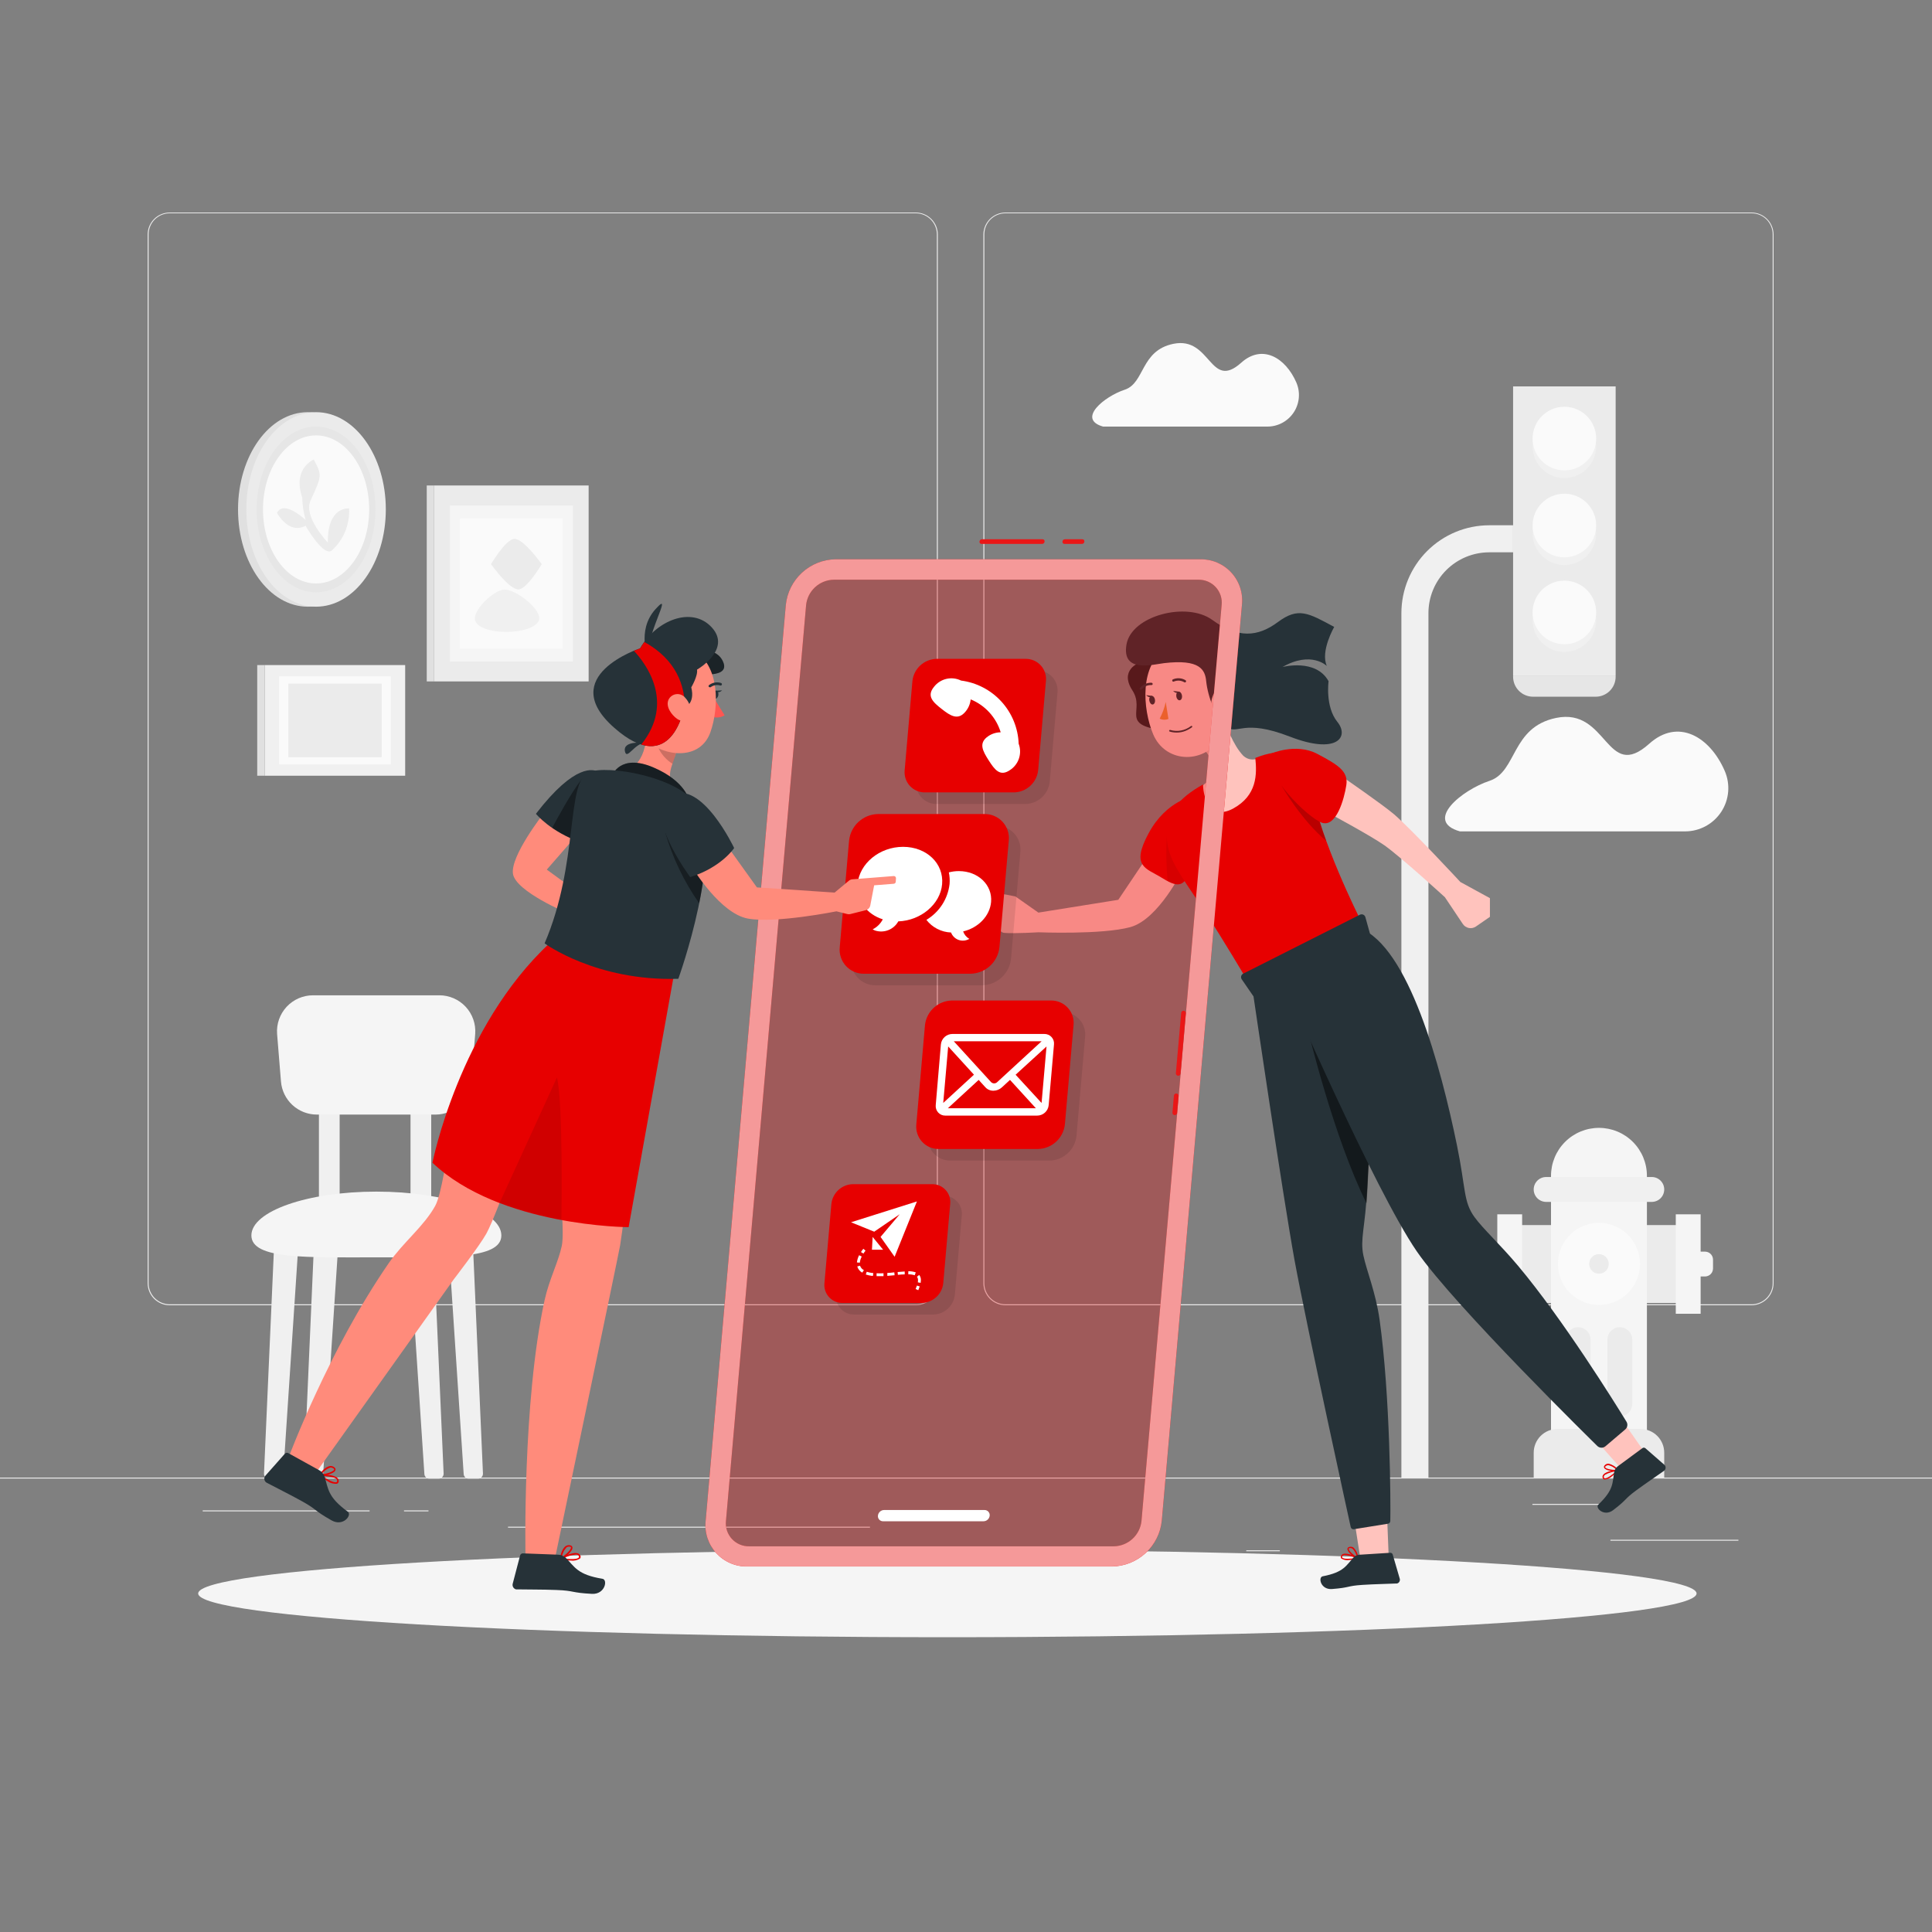 <svg width="300" height="300" viewBox="0 0 300 300" fill="none" xmlns="http://www.w3.org/2000/svg">
<rect x="0" y="0" width="300" height="300" fill="#808080" stroke="none"/>
<path d="M269.94 239.094H250.068V239.244H269.94V239.094Z" fill="#EBEBEB"/>
<path d="M198.732 240.727H193.518V240.877H198.732V240.727Z" fill="#EBEBEB"/>
<path d="M249.467 233.525H237.953V233.675H249.467V233.525Z" fill="#EBEBEB"/>
<path d="M57.391 234.533H31.477V234.683H57.391V234.533Z" fill="#EBEBEB"/>
<path d="M66.534 234.533H62.736V234.683H66.534V234.533Z" fill="#EBEBEB"/>
<path d="M135.091 237.066H78.883V237.216H135.091V237.066Z" fill="#EBEBEB"/>
<path d="M142.2 202.68H26.352C25.443 202.68 24.572 202.319 23.929 201.677C23.287 201.034 22.926 200.163 22.926 199.254V36.396C22.934 35.493 23.298 34.629 23.94 33.993C24.581 33.357 25.448 33 26.352 33H142.2C143.108 33 143.98 33.361 144.622 34.004C145.265 34.646 145.626 35.517 145.626 36.426V199.254C145.626 200.163 145.265 201.034 144.622 201.677C143.98 202.319 143.108 202.68 142.2 202.68ZM26.352 33.12C25.483 33.122 24.651 33.467 24.037 34.081C23.423 34.695 23.077 35.528 23.076 36.396V199.254C23.077 200.122 23.423 200.955 24.037 201.569C24.651 202.183 25.483 202.528 26.352 202.53H142.2C143.068 202.528 143.901 202.183 144.515 201.569C145.129 200.955 145.474 200.122 145.476 199.254V36.396C145.474 35.528 145.129 34.695 144.515 34.081C143.901 33.467 143.068 33.122 142.2 33.12H26.352Z" fill="#EBEBEB"/>
<path d="M271.985 202.68H156.125C155.217 202.678 154.347 202.317 153.704 201.675C153.062 201.033 152.701 200.162 152.699 199.254V36.396C152.709 35.493 153.074 34.63 153.715 33.995C154.356 33.359 155.222 33.002 156.125 33H271.985C272.887 33.003 273.75 33.361 274.389 33.997C275.029 34.633 275.391 35.495 275.399 36.396V199.254C275.399 200.161 275.04 201.03 274.4 201.672C273.76 202.314 272.892 202.677 271.985 202.68ZM156.125 33.12C155.257 33.122 154.425 33.467 153.81 34.081C153.196 34.695 152.851 35.528 152.849 36.396V199.254C152.851 200.122 153.196 200.955 153.81 201.569C154.425 202.183 155.257 202.528 156.125 202.53H271.985C272.854 202.528 273.686 202.183 274.3 201.569C274.914 200.955 275.26 200.122 275.261 199.254V36.396C275.26 35.528 274.914 34.695 274.3 34.081C273.686 33.467 272.854 33.122 271.985 33.12H156.125Z" fill="#EBEBEB"/>
<path d="M300 229.439H0V229.589H300V229.439Z" fill="#EBEBEB"/>
<path d="M226.698 129.096H261.672C262.786 129.094 263.882 128.814 264.861 128.283C265.84 127.751 266.671 126.985 267.28 126.052C267.889 125.12 268.256 124.05 268.349 122.94C268.441 121.83 268.256 120.715 267.81 119.694C265.488 114.36 260.55 111.468 256.086 115.494C249.372 121.494 249.69 109.836 241.656 111.474C234.63 112.908 235.596 119.826 231.294 121.248C226.992 122.67 221.052 127.506 226.698 129.096Z" fill="#FAFAFA"/>
<path d="M171.287 66.24H196.799C197.611 66.24 198.41 66.038 199.124 65.653C199.838 65.267 200.446 64.711 200.892 64.033C201.338 63.355 201.609 62.576 201.68 61.768C201.751 60.959 201.62 60.146 201.299 59.4C199.601 55.506 195.995 53.4 192.743 56.316C187.841 60.72 188.069 52.188 182.207 53.388C177.077 54.432 177.785 59.484 174.641 60.516C171.497 61.548 167.171 65.076 171.287 66.24Z" fill="#FAFAFA"/>
<path d="M221.807 229.512H217.607V95.203C217.611 91.587 219.048 88.121 221.603 85.565C224.159 83.008 227.624 81.569 231.239 81.564H234.953V85.764H231.239C228.738 85.768 226.34 86.763 224.571 88.533C222.803 90.302 221.809 92.701 221.807 95.203V229.512Z" fill="#F0F0F0"/>
<path d="M250.877 60H234.953V104.988H250.877V60Z" fill="#EBEBEB"/>
<path d="M234.953 105H250.877V105.084C250.877 105.907 250.55 106.696 249.969 107.277C249.387 107.859 248.598 108.186 247.775 108.186H238.055C237.232 108.186 236.443 107.859 235.862 107.277C235.28 106.696 234.953 105.907 234.953 105.084V105Z" fill="#E6E6E6"/>
<path d="M242.916 74.237C245.644 74.237 247.854 72.026 247.854 69.299C247.854 66.572 245.644 64.361 242.916 64.361C240.189 64.361 237.979 66.572 237.979 69.299C237.979 72.026 240.189 74.237 242.916 74.237Z" fill="#F0F0F0"/>
<path d="M242.916 73.038C245.644 73.038 247.854 70.827 247.854 68.1C247.854 65.373 245.644 63.162 242.916 63.162C240.189 63.162 237.979 65.373 237.979 68.1C237.979 70.827 240.189 73.038 242.916 73.038Z" fill="#FAFAFA"/>
<path d="M242.916 87.737C245.644 87.737 247.854 85.526 247.854 82.799C247.854 80.072 245.644 77.861 242.916 77.861C240.189 77.861 237.979 80.072 237.979 82.799C237.979 85.526 240.189 87.737 242.916 87.737Z" fill="#F0F0F0"/>
<path d="M242.916 86.538C245.644 86.538 247.854 84.327 247.854 81.6C247.854 78.873 245.644 76.662 242.916 76.662C240.189 76.662 237.979 78.873 237.979 81.6C237.979 84.327 240.189 86.538 242.916 86.538Z" fill="#FAFAFA"/>
<path d="M242.916 101.237C245.644 101.237 247.854 99.026 247.854 96.299C247.854 93.572 245.644 91.361 242.916 91.361C240.189 91.361 237.979 93.572 237.979 96.299C237.979 99.026 240.189 101.237 242.916 101.237Z" fill="#F0F0F0"/>
<path d="M242.916 100.038C245.644 100.038 247.854 97.827 247.854 95.1C247.854 92.373 245.644 90.162 242.916 90.162C240.189 90.162 237.979 92.373 237.979 95.1C237.979 97.827 240.189 100.038 242.916 100.038Z" fill="#FAFAFA"/>
<path d="M262.146 190.23H234.432V202.326H262.146V190.23Z" fill="#EBEBEB"/>
<path d="M236.358 188.557H232.5V204.001H236.358V188.557Z" fill="#F5F5F5"/>
<path d="M264.073 188.557H260.215V204.001H264.073V188.557Z" fill="#F5F5F5"/>
<path d="M231.816 194.352H234.432V198.21H231.816C231.485 198.21 231.168 198.078 230.934 197.844C230.7 197.61 230.568 197.293 230.568 196.962V195.6C230.568 195.269 230.7 194.951 230.934 194.717C231.168 194.483 231.485 194.352 231.816 194.352Z" fill="#F5F5F5"/>
<path d="M264.75 198.211H262.134V194.353H264.75C265.081 194.353 265.398 194.484 265.633 194.718C265.867 194.953 265.998 195.27 265.998 195.601V196.963C265.998 197.294 265.867 197.611 265.633 197.845C265.398 198.079 265.081 198.211 264.75 198.211Z" fill="#F5F5F5"/>
<path d="M255.732 224.401H240.84V182.581C240.84 181.603 241.032 180.635 241.407 179.731C241.781 178.828 242.329 178.007 243.021 177.316C243.712 176.624 244.533 176.076 245.436 175.702C246.34 175.327 247.308 175.135 248.286 175.135C249.264 175.134 250.233 175.326 251.136 175.7C252.04 176.074 252.861 176.622 253.553 177.314C254.244 178.005 254.793 178.827 255.167 179.73C255.541 180.634 255.733 181.603 255.732 182.581V224.401Z" fill="#F5F5F5"/>
<path d="M241.842 221.887H254.736C255.222 221.887 255.704 221.984 256.152 222.172C256.601 222.359 257.008 222.633 257.35 222.978C257.693 223.323 257.963 223.733 258.147 224.183C258.331 224.633 258.424 225.115 258.42 225.601V229.543H238.152V225.601C238.149 225.114 238.242 224.632 238.426 224.181C238.61 223.731 238.882 223.321 239.225 222.976C239.568 222.631 239.975 222.357 240.425 222.17C240.874 221.983 241.356 221.887 241.842 221.887Z" fill="#EBEBEB"/>
<path d="M248.286 202.627C251.805 202.627 254.658 199.774 254.658 196.255C254.658 192.736 251.805 189.883 248.286 189.883C244.767 189.883 241.914 192.736 241.914 196.255C241.914 199.774 244.767 202.627 248.286 202.627Z" fill="#FAFAFA"/>
<path d="M249.804 196.254C249.805 196.555 249.717 196.849 249.551 197.099C249.385 197.35 249.148 197.545 248.871 197.661C248.593 197.777 248.288 197.808 247.993 197.75C247.698 197.692 247.427 197.548 247.214 197.336C247.001 197.124 246.856 196.853 246.797 196.559C246.738 196.264 246.768 195.958 246.883 195.681C246.997 195.403 247.192 195.166 247.442 194.998C247.691 194.831 247.985 194.742 248.286 194.742C248.687 194.742 249.072 194.901 249.357 195.185C249.641 195.468 249.802 195.853 249.804 196.254Z" fill="#EBEBEB"/>
<path d="M238.152 184.698C238.152 184.185 238.356 183.694 238.718 183.332C239.081 182.969 239.572 182.766 240.084 182.766H256.494C257.006 182.767 257.496 182.971 257.857 183.334C258.218 183.696 258.42 184.186 258.42 184.698C258.42 185.209 258.218 185.7 257.857 186.062C257.496 186.424 257.006 186.628 256.494 186.63H240.084C239.572 186.63 239.081 186.426 238.718 186.064C238.356 185.701 238.152 185.21 238.152 184.698Z" fill="#F0F0F0"/>
<path d="M245.045 206.094C245.557 206.094 246.047 206.296 246.409 206.657C246.771 207.019 246.976 207.508 246.977 208.02V217.998C246.977 218.251 246.927 218.503 246.83 218.737C246.733 218.971 246.591 219.184 246.411 219.364C246.232 219.543 246.019 219.686 245.785 219.783C245.55 219.88 245.299 219.93 245.045 219.93C244.534 219.928 244.044 219.724 243.683 219.362C243.322 219 243.119 218.509 243.119 217.998V208.02C243.119 207.509 243.322 207.019 243.683 206.658C244.044 206.297 244.534 206.094 245.045 206.094Z" fill="#EBEBEB"/>
<path d="M251.526 206.094C252.037 206.094 252.527 206.296 252.89 206.657C253.252 207.019 253.456 207.508 253.458 208.02V217.998C253.458 218.251 253.408 218.503 253.311 218.737C253.213 218.971 253.071 219.184 252.892 219.364C252.712 219.543 252.499 219.686 252.265 219.783C252.031 219.88 251.779 219.93 251.526 219.93C251.014 219.928 250.524 219.724 250.163 219.362C249.802 219 249.6 218.509 249.6 217.998V208.02C249.6 207.509 249.803 207.019 250.164 206.658C250.525 206.297 251.015 206.094 251.526 206.094Z" fill="#EBEBEB"/>
<path d="M43.231 229.603H41.755C41.652 229.603 41.55 229.582 41.456 229.542C41.362 229.502 41.276 229.443 41.205 229.369C41.134 229.295 41.078 229.207 41.042 229.112C41.005 229.016 40.989 228.913 40.993 228.811L42.601 192.553H46.381L43.981 228.895C43.967 229.085 43.883 229.264 43.744 229.395C43.605 229.526 43.422 229.6 43.231 229.603Z" fill="#F0F0F0"/>
<path d="M49.428 229.603H47.952C47.85 229.603 47.748 229.582 47.654 229.542C47.56 229.502 47.475 229.443 47.404 229.369C47.334 229.295 47.279 229.207 47.243 229.111C47.207 229.015 47.191 228.913 47.196 228.811L48.786 192.553H52.578L50.178 228.895C50.166 229.086 50.082 229.265 49.943 229.396C49.803 229.528 49.62 229.602 49.428 229.603Z" fill="#F0F0F0"/>
<path d="M66.648 229.603H68.124C68.227 229.603 68.328 229.582 68.423 229.542C68.517 229.502 68.603 229.443 68.674 229.369C68.745 229.295 68.8 229.207 68.837 229.112C68.873 229.016 68.89 228.913 68.886 228.811L67.29 192.553H63.498L65.898 228.895C65.91 229.086 65.994 229.265 66.134 229.396C66.273 229.528 66.457 229.602 66.648 229.603Z" fill="#F0F0F0"/>
<path d="M72.756 229.603H74.232C74.334 229.603 74.436 229.582 74.53 229.542C74.625 229.502 74.71 229.443 74.781 229.369C74.853 229.295 74.908 229.207 74.945 229.112C74.981 229.016 74.998 228.913 74.994 228.811L73.404 192.553H69.6L72 228.895C72.012 229.087 72.097 229.267 72.237 229.399C72.378 229.53 72.563 229.603 72.756 229.603Z" fill="#F0F0F0"/>
<path d="M52.739 171.223H49.523V188.215H52.739V171.223Z" fill="#F0F0F0"/>
<path d="M66.96 171.223H63.744V188.215H66.96V171.223Z" fill="#F0F0F0"/>
<path d="M77.849 191.837C77.849 195.593 69.161 195.239 58.445 195.239C47.729 195.239 39.035 195.593 39.035 191.837C39.035 188.081 47.723 185.033 58.445 185.033C69.167 185.033 77.849 188.075 77.849 191.837Z" fill="#F5F5F5"/>
<path d="M67.675 173.071H49.201C47.794 173.071 46.438 172.54 45.405 171.585C44.372 170.629 43.737 169.32 43.627 167.917L43.027 160.549C42.971 159.782 43.073 159.013 43.328 158.288C43.582 157.563 43.984 156.898 44.507 156.335C45.03 155.772 45.663 155.323 46.368 155.015C47.072 154.708 47.832 154.549 48.601 154.549H68.215C68.983 154.548 69.744 154.707 70.449 155.014C71.153 155.321 71.787 155.77 72.311 156.333C72.834 156.896 73.235 157.561 73.489 158.287C73.744 159.012 73.846 159.782 73.789 160.549L73.189 167.917C73.081 169.31 72.454 170.612 71.434 171.566C70.413 172.52 69.072 173.057 67.675 173.071Z" fill="#F5F5F5"/>
<path d="M62.915 103.271H41.117V120.455H62.915V103.271Z" fill="#F0F0F0"/>
<path d="M41.117 103.271H39.941V120.455H41.117V103.271Z" fill="#E0E0E0"/>
<path d="M60.69 105.023H43.338V118.703H60.69V105.023Z" fill="#FAFAFA"/>
<path d="M59.267 106.152H44.772V117.582H59.267V106.152Z" fill="#EBEBEB"/>
<path d="M91.404 75.385H67.41V105.811H91.404V75.385Z" fill="#EBEBEB"/>
<path d="M67.41 75.385H66.264V105.811H67.41V75.385Z" fill="#E0E0E0"/>
<path d="M88.955 78.486H69.857V102.708H88.955V78.486Z" fill="#F5F5F5"/>
<path d="M87.384 80.484H71.43V100.722H87.384V80.484Z" fill="#FAFAFA"/>
<path d="M76.248 87.601C76.248 87.601 79.068 91.591 80.52 91.525C81.846 91.471 84.12 87.601 84.12 87.601C84.12 87.601 81.3 83.611 79.848 83.677C78.504 83.755 76.248 87.601 76.248 87.601Z" fill="#EBEBEB"/>
<path d="M83.628 96.456C84.462 94.848 80.106 91.47 78.294 91.548C76.632 91.62 73.17 94.926 73.818 96.456C74.766 98.718 82.5 98.634 83.628 96.456Z" fill="#F0F0F0"/>
<path d="M47.791 94.206C53.772 94.206 58.621 87.445 58.621 79.104C58.621 70.763 53.772 64.002 47.791 64.002C41.81 64.002 36.961 70.763 36.961 79.104C36.961 87.445 41.81 94.206 47.791 94.206Z" fill="#E0E0E0"/>
<path d="M49.08 94.206C55.061 94.206 59.91 87.445 59.91 79.104C59.91 70.763 55.061 64.002 49.08 64.002C43.099 64.002 38.25 70.763 38.25 79.104C38.25 87.445 43.099 94.206 49.08 94.206Z" fill="#EBEBEB"/>
<path d="M49.08 91.968C54.176 91.968 58.308 86.209 58.308 79.104C58.308 72 54.176 66.24 49.08 66.24C43.983 66.24 39.852 72 39.852 79.104C39.852 86.209 43.983 91.968 49.08 91.968Z" fill="#E6E6E6"/>
<path d="M49.08 90.599C53.633 90.599 57.324 85.453 57.324 79.103C57.324 72.754 53.633 67.607 49.08 67.607C44.527 67.607 40.836 72.754 40.836 79.103C40.836 85.453 44.527 90.599 49.08 90.599Z" fill="#FAFAFA"/>
<path d="M51.666 85.35C52.525 84.529 53.197 83.533 53.636 82.429C54.075 81.325 54.27 80.14 54.21 78.954C54.21 78.954 50.808 78.552 50.91 84.252C50.91 84.252 47.076 80.274 48.21 77.754C50.01 73.812 50.01 73.812 48.726 71.352C48.726 71.352 45.384 72.702 46.926 77.25C46.956 78.435 47.136 79.612 47.46 80.754C47.46 80.754 44.094 77.526 43.008 79.638C43.008 79.638 44.808 83.052 47.46 81.636C47.442 81.636 50.4 86.862 51.666 85.35Z" fill="#EBEBEB"/>
<path d="M147.107 254.227C211.357 254.227 263.441 251.186 263.441 247.435C263.441 243.683 211.357 240.643 147.107 240.643C82.858 240.643 30.773 243.683 30.773 247.435C30.773 251.186 82.858 254.227 147.107 254.227Z" fill="#F5F5F5"/>
<path d="M193.068 117.367C191.454 115.687 190.308 112.567 189.75 110.557L187.2 116.641C187.61 117.114 187.907 117.674 188.069 118.279C188.231 118.884 188.254 119.518 188.136 120.133C188.136 120.187 188.046 121.207 186.336 122.251C186.336 122.251 186.642 128.407 190.308 127.537C193.974 126.667 195.966 119.359 195.966 119.359L196.23 117.289C196.23 117.289 194.562 118.693 193.068 117.367Z" fill="#FFC3BD"/>
<path opacity="0.1" d="M187.842 115.151L187.242 116.639C187.722 117.214 188.048 117.902 188.19 118.637C189.87 116.657 190.056 113.453 190.056 113.453L187.842 115.151Z" fill="black"/>
<path d="M161.227 144.763C161.227 144.763 171.121 145.164 175.513 143.964C179.905 142.764 183.637 135.079 183.637 135.079L178.627 132.312L173.647 139.722L161.239 141.708L157.675 139.2C157.675 139.2 150.475 137.664 150.475 138.6C150.475 139.536 154.189 140.293 154.189 140.293C154.189 140.293 154.411 144.72 155.935 144.858C157.459 144.996 161.227 144.763 161.227 144.763Z" fill="#FFC3BD"/>
<path d="M185.443 123.599C185.443 123.599 181.159 124.199 178.357 129.389C175.555 134.579 177.949 134.789 180.319 136.253C182.689 137.717 183.877 138.053 184.969 134.849C186.061 131.645 188.215 123.269 185.443 123.599Z" fill="#E70000"/>
<path opacity="0.1" d="M185.431 133.385L183.841 130.145L181.171 129.941C181.042 132.234 181.088 134.532 181.309 136.817C183.043 137.723 184.045 137.543 184.969 134.837C185.107 134.429 185.269 133.937 185.431 133.385Z" fill="black"/>
<path d="M176.898 102.924C176.898 102.924 173.778 104.028 175.842 107.202C177.906 110.376 173.742 112.536 180.732 113.412C187.722 114.289 180.978 101.646 180.978 101.646L176.898 102.924Z" fill="#263238"/>
<path opacity="0.3" d="M176.898 102.924C176.898 102.924 173.778 104.028 175.842 107.202C177.906 110.376 173.742 112.536 180.732 113.412C187.722 114.289 180.978 101.646 180.978 101.646L176.898 102.924Z" fill="black"/>
<path d="M203.773 122.844C202.729 116.052 198.775 116.172 194.923 117.69C195.193 120.246 195.199 123.51 191.497 125.544C188.167 127.344 186.871 124.344 186.799 121.812C183.307 123.798 180.391 126.342 181.345 131.412C181.891 134.292 184.435 137.454 187.039 141.468C190.153 146.268 193.357 151.716 193.357 151.716L211.153 142.656C211.153 142.656 204.907 130.2 203.773 122.844Z" fill="#E70000"/>
<path opacity="0.2" d="M203.773 122.844C203.647 121.969 203.432 121.108 203.131 120.276L200.437 119.82L199.033 122.052C199.033 122.052 202.003 127.284 205.951 130.59C204.987 128.081 204.258 125.488 203.773 122.844Z" fill="black"/>
<path d="M208.53 120.684C208.53 120.684 214.638 124.884 216.504 126.474C219.282 128.874 226.764 136.956 226.764 136.956L231.354 139.464V142.368L229.182 143.868C229.023 143.977 228.845 144.054 228.656 144.094C228.467 144.134 228.273 144.135 228.083 144.099C227.894 144.063 227.714 143.989 227.553 143.882C227.393 143.776 227.255 143.638 227.148 143.478L224.364 139.32C224.364 139.32 217.5 133.05 214.974 131.262C212.838 129.75 205.914 126.036 205.914 126.036L208.53 120.684Z" fill="#FFC3BD"/>
<path d="M197.257 117.06C197.257 117.06 201.193 115.29 204.547 117.06C207.901 118.83 209.383 119.802 209.053 121.938C208.723 124.074 207.493 128.49 205.285 127.758C203.077 127.026 196.033 120.036 197.257 117.06Z" fill="#E70000"/>
<path d="M190.681 105.491C191.137 110.093 191.431 112.025 189.511 114.731C186.619 118.805 180.871 118.361 179.053 113.993C177.409 110.057 176.941 103.193 181.105 100.673C182.019 100.104 183.064 99.778 184.139 99.728C185.215 99.677 186.286 99.904 187.249 100.385C188.212 100.867 189.036 101.587 189.641 102.478C190.246 103.369 190.612 104.4 190.705 105.473L190.681 105.491Z" fill="#FFC3BD"/>
<path d="M181.014 109.008C180.821 109.907 180.506 110.775 180.078 111.588C180.287 111.694 180.517 111.752 180.751 111.759C180.986 111.767 181.219 111.722 181.434 111.63L181.014 109.008Z" fill="#ED893E"/>
<path d="M184.087 105.936C184.115 105.921 184.138 105.898 184.153 105.87C184.176 105.829 184.181 105.78 184.169 105.734C184.157 105.689 184.127 105.649 184.087 105.624C183.793 105.447 183.461 105.343 183.119 105.321C182.776 105.299 182.433 105.36 182.119 105.498C182.076 105.523 182.045 105.562 182.03 105.609C182.016 105.656 182.02 105.706 182.041 105.75C182.063 105.792 182.1 105.824 182.145 105.839C182.19 105.853 182.239 105.85 182.281 105.828C182.543 105.718 182.828 105.671 183.112 105.692C183.395 105.713 183.67 105.801 183.913 105.948C183.941 105.962 183.971 105.968 184.002 105.966C184.032 105.964 184.062 105.954 184.087 105.936Z" fill="#263238"/>
<path d="M177.217 107.099L177.295 107.039C177.473 106.821 177.7 106.647 177.957 106.533C178.215 106.418 178.495 106.365 178.777 106.379C178.825 106.386 178.875 106.373 178.914 106.344C178.953 106.315 178.979 106.271 178.987 106.223C178.989 106.174 178.973 106.126 178.942 106.089C178.911 106.051 178.867 106.026 178.819 106.019C178.478 106 178.137 106.062 177.824 106.2C177.511 106.337 177.235 106.547 177.019 106.811C176.985 106.846 176.967 106.892 176.967 106.94C176.967 106.988 176.985 107.034 177.019 107.069C177.046 107.092 177.078 107.108 177.113 107.114C177.148 107.12 177.184 107.117 177.217 107.105V107.099Z" fill="#263238"/>
<path d="M183.534 107.999C183.594 108.365 183.444 108.695 183.198 108.737C182.952 108.779 182.712 108.515 182.658 108.137C182.604 107.759 182.742 107.441 182.982 107.399C183.222 107.357 183.468 107.603 183.534 107.999Z" fill="#263238"/>
<path d="M179.34 108.654C179.4 109.02 179.25 109.35 179.01 109.392C178.77 109.434 178.53 109.164 178.464 108.792C178.398 108.42 178.554 108.09 178.794 108.054C179.034 108.018 179.286 108.276 179.34 108.654Z" fill="#263238"/>
<path d="M178.903 108.053L177.973 107.945C177.973 107.945 178.543 108.563 178.903 108.053Z" fill="#263238"/>
<path d="M183.096 107.399L182.166 107.291C182.166 107.291 182.736 107.885 183.096 107.399Z" fill="#263238"/>
<path d="M184.429 113.333C184.657 113.222 184.874 113.089 185.077 112.937C185.091 112.927 185.103 112.914 185.113 112.899C185.122 112.884 185.128 112.868 185.131 112.85C185.134 112.833 185.133 112.815 185.129 112.798C185.125 112.781 185.117 112.765 185.107 112.751C185.081 112.728 185.048 112.715 185.014 112.715C184.979 112.715 184.946 112.728 184.921 112.751C184.473 113.094 183.951 113.327 183.396 113.431C182.842 113.536 182.271 113.508 181.729 113.351C181.713 113.344 181.695 113.34 181.678 113.34C181.66 113.34 181.643 113.344 181.627 113.35C181.611 113.357 181.596 113.367 181.583 113.379C181.571 113.392 181.561 113.407 181.555 113.423C181.547 113.439 181.543 113.457 181.543 113.475C181.543 113.493 181.547 113.511 181.554 113.528C181.561 113.544 181.572 113.559 181.586 113.571C181.599 113.583 181.615 113.592 181.633 113.597C182.564 113.876 183.567 113.781 184.429 113.333Z" fill="#263238"/>
<path d="M180.757 102.972C178.957 103.188 174.157 104.556 174.919 100.08C175.681 95.604 184.255 93.366 188.239 96.258C192.223 99.15 195.283 98.934 198.439 96.588C201.595 94.242 203.131 95.166 207.175 97.35C207.175 97.35 204.991 101.118 206.029 103.41C206.029 103.41 203.629 101.01 199.147 103.572C199.147 103.572 204.331 102.198 206.299 105.78C206.299 105.78 205.753 109.734 207.661 112.086C209.569 114.438 207.607 117.222 200.293 114.384C192.979 111.546 192.199 114.15 190.513 112.896C188.827 111.642 187.561 108.246 187.297 105.78C187.129 104.004 186.331 102.312 180.757 102.972Z" fill="#263238"/>
<path d="M191.311 108.653C191.254 109.092 191.11 109.516 190.889 109.9C190.668 110.284 190.373 110.621 190.021 110.891C189.079 111.599 188.173 110.891 188.077 109.745C187.987 108.743 188.371 107.159 189.493 106.883C189.74 106.832 189.996 106.843 190.238 106.916C190.48 106.988 190.7 107.119 190.878 107.298C191.056 107.476 191.188 107.696 191.26 107.938C191.333 108.18 191.344 108.436 191.293 108.683L191.311 108.653Z" fill="#FFC3BD"/>
<path d="M215.401 235.799C215.557 239.633 215.671 242.675 215.671 242.675L211.411 243.161C211.411 243.161 211.003 240.569 210.391 236.591L215.401 235.799Z" fill="#FFC3BD"/>
<path d="M209.539 242.237C209.1 242.318 208.647 242.232 208.267 241.997C208.222 241.933 208.197 241.857 208.197 241.778C208.197 241.7 208.222 241.623 208.267 241.559C208.297 241.498 208.338 241.443 208.39 241.399C208.442 241.354 208.502 241.321 208.567 241.301C209.269 241.061 210.805 241.811 210.871 241.847C210.89 241.856 210.906 241.871 210.916 241.889C210.927 241.907 210.932 241.928 210.931 241.949C210.929 241.97 210.92 241.989 210.906 242.004C210.892 242.019 210.873 242.029 210.853 242.033C210.422 242.141 209.982 242.209 209.539 242.237ZM208.813 241.457C208.747 241.457 208.682 241.469 208.621 241.493C208.58 241.501 208.541 241.519 208.507 241.545C208.474 241.571 208.447 241.605 208.429 241.643C208.363 241.775 208.393 241.835 208.429 241.865C208.645 242.129 209.719 242.069 210.505 241.919C209.971 241.66 209.393 241.503 208.801 241.457H208.813Z" fill="#E70000"/>
<path d="M210.817 242.033H210.775C210.253 241.841 209.173 240.983 209.233 240.497C209.233 240.383 209.311 240.239 209.587 240.191C209.691 240.17 209.798 240.171 209.902 240.195C210.006 240.218 210.103 240.264 210.187 240.329C210.605 240.768 210.872 241.33 210.949 241.931C210.953 241.946 210.953 241.961 210.949 241.976C210.945 241.991 210.937 242.004 210.926 242.015C210.915 242.025 210.901 242.032 210.886 242.036C210.871 242.039 210.855 242.038 210.841 242.033H210.817ZM209.665 240.377H209.611C209.431 240.377 209.419 240.479 209.419 240.503C209.419 240.791 210.127 241.475 210.673 241.751C210.592 241.273 210.366 240.83 210.025 240.485C209.921 240.408 209.794 240.369 209.665 240.377Z" fill="#E70000"/>
<path d="M211.231 241.41L215.875 241.116C215.961 241.11 216.045 241.134 216.115 241.183C216.185 241.232 216.236 241.304 216.259 241.386L217.345 245.112C217.372 245.19 217.382 245.273 217.375 245.356C217.368 245.438 217.344 245.518 217.304 245.591C217.265 245.664 217.211 245.727 217.146 245.778C217.08 245.829 217.005 245.866 216.925 245.886C216.881 245.892 216.837 245.892 216.793 245.886C215.119 245.964 213.619 245.97 211.537 246.102C209.077 246.264 209.737 246.516 206.827 246.744C205.087 246.876 204.643 244.944 205.375 244.77C208.729 244.128 209.017 243.084 210.241 241.77C210.519 241.539 210.869 241.411 211.231 241.41Z" fill="#263238"/>
<path d="M212.82 145.307L212.01 142.397C211.985 142.315 211.942 142.24 211.885 142.176C211.828 142.112 211.758 142.061 211.679 142.026C211.601 141.991 211.516 141.974 211.43 141.975C211.344 141.976 211.26 141.995 211.182 142.031L193.026 151.199C192.953 151.239 192.888 151.293 192.837 151.359C192.786 151.425 192.749 151.5 192.729 151.581C192.709 151.662 192.705 151.746 192.719 151.828C192.733 151.91 192.764 151.988 192.81 152.057L194.646 154.727C194.646 154.727 199.152 185.399 201 195.599C202.908 205.997 209.736 237.113 209.736 237.113C209.758 237.224 209.822 237.322 209.915 237.386C210.008 237.45 210.123 237.475 210.234 237.455L215.52 236.603C215.62 236.587 215.712 236.536 215.778 236.459C215.845 236.382 215.883 236.285 215.886 236.183C215.946 233.531 215.886 216.767 214.218 204.905C213.618 200.669 212.19 197.273 211.704 194.939C211.17 192.365 211.998 190.637 212.304 184.439C212.964 172.799 213.696 154.379 212.82 145.307Z" fill="#263238"/>
<path opacity="0.5" d="M212.347 184.463C212.557 180.557 212.773 175.901 212.947 171.089L207.679 162.209L205.333 156.965L203.113 159.965C203.113 159.965 207.037 176.471 212.191 186.839C212.245 186.143 212.305 185.351 212.347 184.463Z" fill="black"/>
<path d="M252.302 221.123C254.51 224.261 255.944 226.325 255.944 226.325L252.602 229.037L248.186 224.069L252.302 221.123Z" fill="#FFC3BD"/>
<path d="M250.296 229.248C249.97 229.553 249.543 229.726 249.096 229.734C249.021 229.709 248.955 229.66 248.909 229.596C248.863 229.531 248.838 229.454 248.838 229.374C248.826 229.238 248.867 229.102 248.952 228.996C249.414 228.396 251.112 228.216 251.19 228.204C251.211 228.201 251.233 228.206 251.251 228.216C251.27 228.227 251.284 228.244 251.292 228.264C251.303 228.281 251.309 228.301 251.309 228.321C251.309 228.341 251.303 228.361 251.292 228.378C250.985 228.695 250.652 228.986 250.296 229.248ZM249.258 228.984C249.205 229.022 249.156 229.066 249.114 229.116C249.087 229.148 249.066 229.185 249.054 229.225C249.041 229.266 249.037 229.308 249.042 229.35C249.042 229.494 249.114 229.53 249.156 229.542C249.48 229.644 250.356 229.014 250.956 228.462C250.362 228.526 249.785 228.703 249.258 228.984Z" fill="#E70000"/>
<path d="M251.263 228.385H251.227C250.681 228.505 249.307 228.385 249.097 227.929C249.037 227.827 249.019 227.665 249.229 227.479C249.303 227.41 249.39 227.357 249.484 227.323C249.579 227.289 249.68 227.275 249.781 227.281C250.372 227.425 250.904 227.753 251.299 228.217C251.308 228.232 251.312 228.25 251.312 228.268C251.312 228.285 251.308 228.303 251.299 228.319C251.294 228.344 251.281 228.367 251.263 228.385ZM249.397 227.617L249.349 227.647C249.211 227.767 249.241 227.833 249.253 227.857C249.403 228.103 250.375 228.289 250.987 228.223C250.655 227.866 250.225 227.618 249.751 227.509C249.624 227.502 249.498 227.54 249.397 227.617Z" fill="#E70000"/>
<path d="M251.269 227.64L255.019 224.874C255.085 224.82 255.167 224.791 255.253 224.791C255.338 224.791 255.42 224.82 255.487 224.874L258.409 227.424C258.473 227.475 258.527 227.539 258.566 227.611C258.605 227.684 258.629 227.764 258.635 227.846C258.642 227.928 258.632 228.011 258.605 228.089C258.579 228.167 258.536 228.239 258.481 228.3C258.452 228.333 258.42 228.363 258.385 228.39C257.017 229.362 255.757 230.19 254.077 231.42C252.097 232.884 252.775 232.752 250.477 234.504C249.085 235.56 247.651 234.15 248.185 233.634C250.663 231.276 250.339 230.244 250.669 228.492C250.761 228.146 250.974 227.844 251.269 227.64Z" fill="#263238"/>
<path d="M199.525 152.711C199.525 152.711 213.427 184.757 219.997 194.309C225.835 202.793 247.999 224.501 247.999 224.501C248.163 224.677 248.389 224.784 248.629 224.798C248.869 224.813 249.106 224.734 249.289 224.579L252.367 221.963C252.536 221.818 252.648 221.618 252.683 221.398C252.718 221.178 252.674 220.954 252.559 220.763C250.669 217.685 242.713 204.887 235.729 196.559C232.945 193.241 230.269 190.805 228.949 188.975C227.215 186.575 227.623 184.619 226.249 177.905C223.693 165.419 218.713 147.059 211.153 144.125L199.525 152.711Z" fill="#263238"/>
<path opacity="0.3" d="M172.685 243.258H116.051C115.143 243.275 114.241 243.098 113.407 242.738C112.572 242.379 111.824 241.846 111.211 241.175C110.599 240.504 110.136 239.711 109.854 238.847C109.573 237.983 109.478 237.069 109.577 236.166L122.021 93.966C122.216 92.044 123.109 90.26 124.531 88.952C125.953 87.644 127.805 86.902 129.737 86.868H186.371C187.28 86.852 188.182 87.029 189.017 87.388C189.852 87.748 190.601 88.281 191.214 88.953C191.826 89.625 192.289 90.419 192.57 91.284C192.851 92.148 192.945 93.063 192.845 93.966L180.401 236.166C180.205 238.087 179.311 239.87 177.889 241.177C176.468 242.484 174.616 243.224 172.685 243.258Z" fill="#E70000"/>
<path d="M186.371 86.845H129.737C127.805 86.879 125.953 87.62 124.531 88.928C123.109 90.237 122.216 92.021 122.021 93.943L109.577 236.143C109.478 237.046 109.573 237.96 109.854 238.823C110.136 239.687 110.599 240.481 111.211 241.152C111.824 241.823 112.572 242.356 113.407 242.715C114.241 243.074 115.143 243.251 116.051 243.235H172.685C174.616 243.201 176.468 242.46 177.889 241.153C179.311 239.847 180.205 238.064 180.401 236.143L192.845 93.943C192.945 93.039 192.851 92.125 192.57 91.26C192.289 90.396 191.826 89.601 191.214 88.93C190.601 88.258 189.852 87.725 189.017 87.365C188.182 87.006 187.28 86.828 186.371 86.845ZM177.251 236.167C177.141 237.235 176.644 238.225 175.854 238.951C175.063 239.678 174.034 240.089 172.961 240.109H116.327C115.822 240.118 115.321 240.019 114.857 239.819C114.394 239.62 113.978 239.324 113.637 238.951C113.297 238.578 113.039 238.137 112.882 237.657C112.725 237.177 112.673 236.669 112.727 236.167L125.171 93.967C125.28 92.898 125.776 91.906 126.567 91.178C127.357 90.451 128.387 90.038 129.461 90.019H186.095C186.601 90.01 187.102 90.109 187.567 90.309C188.031 90.509 188.447 90.805 188.788 91.179C189.128 91.552 189.385 91.994 189.542 92.475C189.698 92.956 189.751 93.464 189.695 93.967L177.251 236.167Z" fill="#E70000"/>
<path opacity="0.6" d="M186.371 86.845H129.737C127.805 86.879 125.953 87.62 124.531 88.928C123.109 90.237 122.216 92.021 122.021 93.943L109.577 236.143C109.478 237.046 109.573 237.96 109.854 238.823C110.136 239.687 110.599 240.481 111.211 241.152C111.824 241.823 112.572 242.356 113.407 242.715C114.241 243.074 115.143 243.251 116.051 243.235H172.685C174.616 243.201 176.468 242.46 177.889 241.153C179.311 239.847 180.205 238.064 180.401 236.143L192.845 93.943C192.945 93.039 192.851 92.125 192.57 91.26C192.289 90.396 191.826 89.601 191.214 88.93C190.601 88.258 189.852 87.725 189.017 87.365C188.182 87.006 187.28 86.828 186.371 86.845ZM177.251 236.167C177.141 237.235 176.644 238.225 175.854 238.951C175.063 239.678 174.034 240.089 172.961 240.109H116.327C115.822 240.118 115.321 240.019 114.857 239.819C114.394 239.62 113.978 239.324 113.637 238.951C113.297 238.578 113.039 238.137 112.882 237.657C112.725 237.177 112.673 236.669 112.727 236.167L125.171 93.967C125.28 92.898 125.776 91.906 126.567 91.178C127.357 90.451 128.387 90.038 129.461 90.019H186.095C186.601 90.01 187.102 90.109 187.567 90.309C188.031 90.509 188.447 90.805 188.788 91.179C189.128 91.552 189.385 91.994 189.542 92.475C189.698 92.956 189.751 93.464 189.695 93.967L177.251 236.167Z" fill="white"/>
<path d="M152.873 234.475H137.273C137.035 234.479 136.807 234.571 136.632 234.733C136.458 234.894 136.348 235.114 136.325 235.351C136.313 235.462 136.325 235.574 136.36 235.68C136.394 235.786 136.452 235.884 136.527 235.966C136.603 236.049 136.695 236.114 136.798 236.158C136.9 236.202 137.011 236.223 137.123 236.221H152.723C152.961 236.218 153.189 236.127 153.365 235.967C153.541 235.807 153.652 235.587 153.677 235.351C153.689 235.239 153.677 235.126 153.642 235.019C153.606 234.912 153.549 234.814 153.473 234.731C153.397 234.648 153.304 234.582 153.2 234.538C153.097 234.494 152.985 234.472 152.873 234.475Z" fill="white"/>
<path opacity="0.1" d="M152.488 153H135.976C135.446 153.01 134.919 152.907 134.432 152.697C133.945 152.488 133.508 152.176 133.15 151.785C132.792 151.393 132.522 150.929 132.358 150.425C132.193 149.921 132.138 149.387 132.196 148.86L133.642 132.342C133.757 131.221 134.277 130.181 135.107 129.418C135.936 128.655 137.016 128.222 138.142 128.202H154.66C155.19 128.193 155.716 128.297 156.203 128.506C156.69 128.716 157.127 129.027 157.484 129.419C157.842 129.81 158.112 130.273 158.277 130.777C158.442 131.281 158.497 131.815 158.44 132.342L156.994 148.86C156.88 149.982 156.358 151.023 155.528 151.786C154.697 152.549 153.616 152.981 152.488 153Z" fill="black"/>
<path d="M150.689 151.201H134.177C133.647 151.211 133.121 151.108 132.633 150.898C132.146 150.689 131.709 150.378 131.351 149.986C130.993 149.594 130.723 149.131 130.559 148.626C130.394 148.122 130.339 147.588 130.397 147.061L131.843 130.543C131.958 129.422 132.479 128.382 133.308 127.619C134.137 126.856 135.217 126.423 136.343 126.403H152.861C153.392 126.394 153.918 126.498 154.404 126.708C154.891 126.917 155.328 127.228 155.686 127.62C156.043 128.011 156.313 128.475 156.478 128.979C156.643 129.483 156.699 130.016 156.641 130.543L155.195 147.061C155.081 148.183 154.559 149.224 153.729 149.987C152.898 150.75 151.817 151.182 150.689 151.201Z" fill="#E70000"/>
<path d="M146.291 137.292C146.573 134.088 143.891 131.496 140.231 131.496C136.571 131.496 133.439 134.088 133.163 137.292C132.941 139.818 134.591 141.966 137.081 142.752C136.735 143.424 136.184 143.968 135.509 144.306C135.628 144.38 135.755 144.442 135.887 144.492C136.558 144.71 137.285 144.687 137.942 144.428C138.599 144.168 139.145 143.688 139.487 143.07C142.991 142.95 146.021 140.4 146.291 137.292Z" fill="white"/>
<path d="M153.894 140.064C154.128 137.424 151.89 135.264 148.896 135.264C148.369 135.265 147.845 135.331 147.336 135.462C147.46 136.053 147.499 136.659 147.45 137.262C147.32 138.405 146.928 139.504 146.303 140.471C145.679 141.438 144.839 142.247 143.85 142.836C144.305 143.423 144.884 143.903 145.546 144.242C146.207 144.581 146.935 144.771 147.678 144.798C147.769 145.039 147.907 145.26 148.084 145.447C148.26 145.635 148.472 145.786 148.708 145.891C148.943 145.997 149.197 146.054 149.455 146.061C149.712 146.068 149.969 146.024 150.21 145.932C150.316 145.892 150.42 145.846 150.522 145.794C150.069 145.536 149.726 145.122 149.556 144.63C151.878 144.09 153.702 142.254 153.894 140.064Z" fill="white"/>
<path opacity="0.1" d="M144.917 204.12H132.635C132.24 204.128 131.849 204.051 131.486 203.895C131.124 203.74 130.799 203.508 130.532 203.217C130.266 202.926 130.065 202.581 129.942 202.206C129.82 201.831 129.778 201.435 129.821 201.042L130.895 188.76C130.98 187.925 131.368 187.15 131.986 186.581C132.604 186.013 133.409 185.691 134.249 185.676H146.531C146.926 185.669 147.318 185.746 147.681 185.902C148.044 186.058 148.37 186.289 148.636 186.581C148.902 186.873 149.103 187.219 149.226 187.594C149.348 187.97 149.389 188.368 149.345 188.76L148.271 201.042C148.186 201.877 147.797 202.652 147.179 203.219C146.561 203.786 145.756 204.107 144.917 204.12Z" fill="black"/>
<path opacity="0.1" d="M162.942 180.217H147.6C147.107 180.226 146.617 180.129 146.164 179.934C145.711 179.739 145.305 179.45 144.973 179.085C144.641 178.72 144.39 178.289 144.238 177.82C144.086 177.351 144.035 176.855 144.09 176.365L145.428 161.011C145.535 159.966 146.022 158.996 146.796 158.287C147.57 157.577 148.578 157.175 149.628 157.159H164.988C165.481 157.151 165.97 157.248 166.422 157.443C166.875 157.638 167.28 157.928 167.612 158.292C167.944 158.657 168.195 159.088 168.348 159.556C168.5 160.025 168.551 160.521 168.498 161.011L167.16 176.365C167.052 177.413 166.563 178.384 165.785 179.095C165.007 179.805 163.995 180.204 162.942 180.217Z" fill="black"/>
<path d="M161.141 178.416H145.799C145.306 178.425 144.816 178.329 144.363 178.134C143.911 177.938 143.504 177.649 143.172 177.284C142.84 176.92 142.589 176.489 142.437 176.019C142.285 175.55 142.234 175.054 142.289 174.564L143.627 159.21C143.734 158.165 144.221 157.196 144.995 156.486C145.769 155.776 146.777 155.374 147.827 155.358H163.187C163.68 155.35 164.169 155.447 164.621 155.642C165.074 155.838 165.479 156.127 165.811 156.492C166.143 156.856 166.394 157.287 166.547 157.755C166.699 158.224 166.751 158.72 166.697 159.21L165.359 174.564C165.251 175.612 164.762 176.584 163.984 177.294C163.206 178.004 162.194 178.404 161.141 178.416Z" fill="#E70000"/>
<path d="M143.116 202.32H130.834C130.44 202.327 130.048 202.25 129.686 202.095C129.323 201.939 128.998 201.708 128.732 201.416C128.465 201.125 128.264 200.781 128.142 200.406C128.019 200.031 127.978 199.634 128.02 199.242L129.094 186.96C129.179 186.124 129.568 185.349 130.186 184.781C130.804 184.212 131.609 183.89 132.448 183.876H144.73C145.125 183.868 145.517 183.945 145.88 184.101C146.243 184.257 146.569 184.489 146.835 184.781C147.102 185.072 147.303 185.418 147.425 185.794C147.547 186.169 147.588 186.567 147.544 186.96L146.47 199.242C146.385 200.076 145.997 200.851 145.378 201.418C144.76 201.986 143.955 202.306 143.116 202.32Z" fill="#E70000"/>
<path d="M162.149 160.553H147.899C147.449 160.552 147.014 160.719 146.68 161.022C146.347 161.325 146.14 161.743 146.099 162.191L145.301 171.599C145.279 171.808 145.301 172.018 145.367 172.217C145.432 172.415 145.539 172.598 145.68 172.752C145.822 172.907 145.994 173.029 146.186 173.112C146.378 173.194 146.586 173.235 146.795 173.231H161.039C161.489 173.233 161.923 173.067 162.256 172.765C162.589 172.463 162.797 172.047 162.839 171.599L163.661 162.203C163.686 161.992 163.666 161.779 163.601 161.576C163.535 161.374 163.427 161.188 163.284 161.032C163.14 160.875 162.965 160.751 162.769 160.669C162.573 160.586 162.362 160.547 162.149 160.553ZM151.235 166.877L146.465 171.263L147.233 162.491L151.235 166.877ZM148.103 161.687H161.741L154.847 168.029C154.785 168.092 154.711 168.142 154.629 168.176C154.547 168.211 154.459 168.228 154.37 168.228C154.282 168.228 154.194 168.211 154.112 168.176C154.03 168.142 153.956 168.092 153.893 168.029L148.103 161.687ZM151.967 167.687L153.017 168.839C153.175 169.009 153.366 169.144 153.579 169.234C153.792 169.325 154.022 169.371 154.253 169.367C154.746 169.364 155.219 169.176 155.579 168.839L156.833 167.687L160.853 172.091H147.179L151.967 167.687ZM157.703 166.883L162.503 162.497L161.735 171.269L157.703 166.883Z" fill="white"/>
<path d="M132.148 189.793L135.748 191.257L139.708 188.545L136.732 192.067L138.916 195.151L142.378 186.559L132.148 189.793Z" fill="white"/>
<path d="M135.503 192.072L137.123 194.052H135.395L135.503 192.072Z" fill="white"/>
<path d="M134.069 194.658L133.691 194.418C133.802 194.24 133.924 194.07 134.057 193.908L134.399 194.202C134.279 194.347 134.169 194.499 134.069 194.658Z" fill="white"/>
<path d="M133.889 197.616C133.515 197.41 133.237 197.065 133.115 196.656L133.547 196.536C133.648 196.836 133.863 197.084 134.147 197.226L133.889 197.616ZM133.511 196.068L133.061 196.032C133.105 195.64 133.221 195.26 133.403 194.91L133.811 195.114C133.652 195.411 133.551 195.734 133.511 196.068Z" fill="white"/>
<path d="M142.961 199.2L142.517 199.122C142.539 199.013 142.549 198.902 142.547 198.792C142.561 198.6 142.503 198.409 142.385 198.258L142.733 197.97C142.915 198.204 143.008 198.495 142.997 198.792C142.996 198.928 142.984 199.065 142.961 199.2ZM136.583 198.162H136.115V197.712C136.473 197.73 136.832 197.73 137.189 197.712V198.162H136.583ZM137.783 198.114V197.664C138.149 197.664 138.515 197.604 138.869 197.568L138.911 198.018L137.783 198.114ZM135.557 198.114H135.371C135.056 198.072 134.744 198.002 134.441 197.904L134.585 197.478C134.86 197.569 135.144 197.634 135.431 197.67H135.605L135.557 198.114ZM142.037 198.024C141.716 197.92 141.379 197.871 141.041 197.88V197.4C141.435 197.389 141.827 197.448 142.199 197.574L142.037 198.024ZM139.427 197.97L139.385 197.52C139.769 197.484 140.141 197.454 140.483 197.436V197.886C140.165 197.886 139.799 197.916 139.421 197.952L139.427 197.97Z" fill="white"/>
<path d="M142.59 200.341L142.176 200.161C142.26 199.969 142.332 199.783 142.386 199.621L142.812 199.759C142.752 199.939 142.68 200.131 142.59 200.341Z" fill="white"/>
<path opacity="0.1" d="M159.239 124.842H145.439C144.995 124.85 144.554 124.763 144.146 124.587C143.739 124.411 143.373 124.151 143.074 123.823C142.775 123.494 142.549 123.106 142.411 122.684C142.274 122.262 142.228 121.815 142.277 121.374L143.477 107.574C143.572 106.635 144.008 105.764 144.702 105.125C145.397 104.486 146.301 104.123 147.245 104.106H161.045C161.489 104.098 161.929 104.185 162.337 104.361C162.745 104.537 163.11 104.797 163.409 105.125C163.709 105.453 163.934 105.842 164.072 106.264C164.209 106.686 164.255 107.133 164.207 107.574L163.007 121.374C162.911 122.313 162.475 123.184 161.781 123.823C161.087 124.462 160.182 124.825 159.239 124.842Z" fill="black"/>
<path d="M157.44 123.043H143.64C143.196 123.051 142.755 122.964 142.348 122.788C141.94 122.612 141.574 122.352 141.275 122.024C140.976 121.696 140.75 121.308 140.613 120.885C140.475 120.463 140.429 120.016 140.478 119.575L141.678 105.775C141.773 104.836 142.209 103.965 142.903 103.326C143.598 102.687 144.502 102.324 145.446 102.307H159.246C159.69 102.299 160.13 102.386 160.538 102.562C160.946 102.738 161.311 102.998 161.611 103.326C161.91 103.655 162.136 104.043 162.273 104.465C162.411 104.887 162.456 105.334 162.408 105.775L161.208 119.575C161.113 120.514 160.677 121.385 159.982 122.024C159.288 122.664 158.383 123.026 157.44 123.043Z" fill="#E70000"/>
<path d="M158.178 115.482C158.087 113.054 157.139 110.737 155.501 108.942C153.863 107.147 151.642 105.99 149.232 105.678C148.527 105.331 147.724 105.239 146.958 105.416C146.193 105.593 145.512 106.029 145.032 106.65C143.832 108.108 144.9 109.05 146.232 110.094C147.564 111.138 148.758 111.936 149.94 110.478C150.383 109.945 150.657 109.291 150.726 108.6C151.834 109.053 152.827 109.746 153.633 110.631C154.44 111.515 155.039 112.568 155.388 113.712C154.698 113.716 154.026 113.924 153.456 114.312C151.902 115.368 152.586 116.598 153.516 118.056C154.446 119.514 155.274 120.642 156.822 119.58C157.483 119.156 157.978 118.517 158.225 117.771C158.471 117.025 158.455 116.217 158.178 115.482Z" fill="white"/>
<path d="M152.399 84.456H161.819C162.287 84.456 162.347 83.736 161.885 83.736H152.477C152.015 83.736 151.949 84.456 152.411 84.456H152.399Z" fill="#E70000"/>
<path d="M165.269 84.456H167.999C168.467 84.456 168.527 83.736 168.065 83.736H165.359C164.897 83.736 164.831 84.456 165.299 84.456H165.269Z" fill="#E70000"/>
<g opacity="0.3">
<path opacity="0.3" d="M152.399 84.456H161.819C162.287 84.456 162.347 83.736 161.885 83.736H152.477C152.015 83.736 151.949 84.456 152.411 84.456H152.399Z" fill="white"/>
</g>
<g opacity="0.3">
<path opacity="0.3" d="M165.269 84.456H167.999C168.467 84.456 168.527 83.736 168.065 83.736H165.359C164.897 83.736 164.831 84.456 165.299 84.456H165.269Z" fill="white"/>
</g>
<path d="M183.419 157.242L182.591 166.65C182.583 166.745 182.613 166.84 182.675 166.913C182.737 166.986 182.826 167.032 182.921 167.04C183.017 167.048 183.111 167.018 183.184 166.956C183.258 166.894 183.303 166.805 183.311 166.71C183.583 163.578 183.857 160.442 184.133 157.302C184.132 157.213 184.097 157.127 184.036 157.062C183.975 156.996 183.892 156.956 183.803 156.949C183.714 156.941 183.626 156.967 183.555 157.021C183.484 157.075 183.435 157.154 183.419 157.242Z" fill="#E70000"/>
<path d="M182.291 170.093L182.057 172.799C182.058 172.889 182.092 172.974 182.153 173.04C182.214 173.105 182.297 173.145 182.386 173.153C182.476 173.16 182.564 173.134 182.635 173.08C182.706 173.026 182.754 172.947 182.771 172.859L183.005 170.159C183.005 170.07 182.971 169.983 182.911 169.916C182.85 169.85 182.767 169.809 182.678 169.8C182.588 169.792 182.499 169.818 182.427 169.872C182.356 169.926 182.307 170.005 182.291 170.093Z" fill="#E70000"/>
<g opacity="0.3">
<path opacity="0.3" d="M183.419 157.242L182.591 166.65C182.583 166.745 182.613 166.84 182.675 166.913C182.737 166.986 182.826 167.032 182.921 167.04C183.017 167.048 183.111 167.018 183.184 166.956C183.258 166.894 183.303 166.805 183.311 166.71C183.583 163.578 183.857 160.442 184.133 157.302C184.132 157.213 184.097 157.127 184.036 157.062C183.975 156.996 183.892 156.956 183.803 156.949C183.714 156.941 183.626 156.967 183.555 157.021C183.484 157.075 183.435 157.154 183.419 157.242Z" fill="white"/>
</g>
<g opacity="0.3">
<path opacity="0.3" d="M182.291 170.093L182.057 172.799C182.058 172.889 182.092 172.974 182.153 173.04C182.214 173.105 182.297 173.145 182.386 173.153C182.476 173.16 182.564 173.134 182.635 173.08C182.706 173.026 182.754 172.947 182.771 172.859L183.005 170.159C183.005 170.07 182.971 169.983 182.911 169.916C182.85 169.85 182.767 169.809 182.678 169.8C182.588 169.792 182.499 169.818 182.427 169.872C182.356 169.926 182.307 170.005 182.291 170.093Z" fill="white"/>
</g>
<path d="M100.109 115.374C100.109 115.374 96.629 114.9 97.049 116.712C97.355 118.032 98.525 115.434 100.109 115.374Z" fill="#263238"/>
<path d="M97.086 119.491C97.086 119.491 99.954 119.461 100.398 114.235C100.398 114.235 103.134 113.281 104.688 114.985C106.242 116.689 102.672 119.989 104.64 121.705C104.64 121.705 102.672 122.779 97.086 119.491Z" fill="#FF8B7B"/>
<path d="M107.699 101.027C107.699 101.027 111.395 100.235 112.355 102.953C113.315 105.671 106.883 104.477 106.883 104.477L107.699 101.027Z" fill="#263238"/>
<path opacity="0.3" d="M107.699 101.027C107.699 101.027 111.395 100.235 112.355 102.953C113.315 105.671 106.883 104.477 106.883 104.477L107.699 101.027Z" fill="black"/>
<path d="M110.723 107.803C110.783 107.455 111.011 107.203 111.239 107.245C111.467 107.287 111.605 107.593 111.545 107.941C111.485 108.289 111.251 108.541 111.029 108.505C110.807 108.469 110.663 108.151 110.723 107.803Z" fill="#263238"/>
<path d="M110.903 108.457L112.517 111.073C112.211 111.262 111.864 111.376 111.506 111.406C111.147 111.437 110.787 111.382 110.453 111.247L110.903 108.457Z" fill="#FF5652"/>
<path d="M98.682 106.123C98.478 110.569 98.298 112.453 100.284 114.955C103.446 117.631 108.786 118.003 110.31 113.701C111.684 109.837 111.786 103.231 107.646 100.987C106.736 100.493 105.715 100.24 104.68 100.252C103.645 100.264 102.63 100.541 101.732 101.055C100.834 101.57 100.082 102.306 99.548 103.193C99.014 104.08 98.716 105.088 98.682 106.123Z" fill="#FF8B7B"/>
<path d="M110.166 106.704C110.195 106.721 110.228 106.729 110.262 106.729C110.295 106.729 110.328 106.721 110.358 106.704C110.564 106.548 110.804 106.443 111.058 106.397C111.313 106.351 111.574 106.366 111.822 106.44C111.872 106.46 111.928 106.459 111.977 106.438C112.027 106.416 112.066 106.376 112.086 106.326C112.106 106.275 112.105 106.219 112.084 106.168C112.062 106.118 112.022 106.078 111.972 106.056C111.66 105.955 111.329 105.931 111.007 105.985C110.684 106.04 110.379 106.171 110.118 106.368C110.096 106.382 110.076 106.401 110.061 106.422C110.046 106.444 110.035 106.468 110.03 106.494C110.024 106.519 110.024 106.546 110.029 106.572C110.033 106.598 110.043 106.622 110.058 106.644C110.086 106.676 110.124 106.698 110.166 106.704Z" fill="#263238"/>
<path d="M95.07 120.39C95.07 120.39 96.306 116.976 101.424 119.154C106.542 121.332 107.022 124.332 107.022 124.332L95.07 120.39Z" fill="#263238"/>
<path opacity="0.4" d="M95.07 120.39C95.07 120.39 96.306 116.976 101.424 119.154C106.542 121.332 107.022 124.332 107.022 124.332L95.07 120.39Z" fill="black"/>
<path d="M97.367 185.094C97.367 185.094 96.641 191.316 96.293 193.374C95.981 195.174 86.093 242.394 86.093 242.394L81.599 241.65C81.599 241.65 81.101 217.728 84.563 201.894C85.277 198.654 86.711 195.942 87.233 193.464C87.653 191.478 87.017 185.334 87.017 185.334L97.367 185.094Z" fill="#FF8B7B"/>
<path d="M78.6 184.08C78.6 184.08 76.506 189.78 75.528 191.544C74.466 193.464 70.434 198.69 70.434 198.69L48.954 228.828L44.844 226.23C44.844 226.23 51.042 209.634 60.378 196.122C62.604 192.9 65.808 190.446 67.578 187.248C68.58 185.412 69.432 179.076 69.432 179.076L78.6 184.08Z" fill="#FF8B7B"/>
<path d="M84.359 126.385C84.359 126.385 79.217 132.943 79.655 135.697C80.093 138.451 88.151 141.805 88.151 141.805L90.197 138.895L84.905 135.031L89.945 129.253L84.359 126.385Z" fill="#FF8B7B"/>
<path d="M92.861 119.82C92.219 119.514 89.369 118.374 83.219 126.366C83.219 126.366 85.457 129.156 90.251 130.818C90.251 130.8 95.651 121.122 92.861 119.82Z" fill="#263238"/>
<path opacity="0.4" d="M90.252 130.799C90.252 130.799 91.152 129.191 92.052 127.199C91.908 123.773 91.488 119.519 90.288 121.049C88.692 123.077 86.484 127.163 85.758 128.531C87.147 129.486 88.659 130.249 90.252 130.799Z" fill="black"/>
<path d="M85.41 146.4C91.32 149.591 97.849 151.469 104.55 151.908L97.614 190.554C97.614 190.554 77.61 190.488 67.152 180.552C67.152 180.528 71.322 159.468 85.41 146.4Z" fill="#E70000"/>
<path d="M84.564 146.484C84.564 146.484 92.575 152.388 105.33 151.986C105.33 151.986 112.656 131.718 108.066 124.86C105.228 120.624 94.332 118.71 91.398 119.916C87.865 121.368 89.91 134.076 84.564 146.484Z" fill="#263238"/>
<path opacity="0.1" d="M86.484 167.305L77.574 186.787C80.698 187.921 83.909 188.802 87.174 189.421C87.174 189.421 87.474 171.223 86.484 167.305Z" fill="black"/>
<path opacity="0.4" d="M104.705 128.178L103.289 129.222C104.423 133.168 106.208 136.897 108.569 140.256C109.175 137.428 109.51 134.549 109.571 131.658L106.415 129L104.705 128.178Z" fill="black"/>
<path d="M112.734 131.105L117.534 137.795L129.6 138.599L131.814 136.757C131.961 136.633 132.143 136.557 132.336 136.541L138.78 136.031C138.826 136.029 138.872 136.036 138.916 136.053C138.959 136.069 138.999 136.095 139.032 136.128C139.064 136.16 139.09 136.2 139.106 136.243C139.123 136.287 139.13 136.333 139.128 136.379L139.092 136.925C139.085 137.003 139.052 137.077 138.997 137.132C138.942 137.188 138.869 137.223 138.792 137.231L135.738 137.471L135.138 140.597C135.103 140.773 135.019 140.936 134.896 141.067C134.773 141.197 134.615 141.29 134.442 141.335L132.042 141.935C131.889 141.978 131.727 141.978 131.574 141.935L129.882 141.509C129.882 141.509 120.48 143.405 116.166 142.643C111.852 141.881 107.598 134.843 107.598 134.843L112.734 131.105Z" fill="#FF8B7B"/>
<path d="M107.177 136.2C107.177 136.2 99.449 125.862 104.219 123.462C108.989 121.062 113.999 131.682 113.999 131.682C113.999 131.682 112.043 134.67 107.177 136.2Z" fill="#263238"/>
<path d="M87.078 242.123C87.055 242.119 87.034 242.107 87.017 242.09C87.001 242.073 86.991 242.051 86.988 242.027C86.984 242.003 86.988 241.978 86.999 241.955C87.009 241.933 87.026 241.914 87.048 241.901C87.126 241.865 88.896 240.935 89.718 241.199C89.794 241.221 89.865 241.258 89.926 241.308C89.988 241.357 90.04 241.418 90.078 241.487C90.132 241.561 90.161 241.651 90.161 241.742C90.161 241.834 90.132 241.923 90.078 241.997C89.645 242.284 89.121 242.399 88.608 242.321C88.093 242.304 87.58 242.238 87.078 242.123ZM87.468 241.979C88.386 242.129 89.64 242.171 89.868 241.853C89.904 241.817 89.94 241.745 89.868 241.595C89.846 241.552 89.814 241.514 89.776 241.484C89.738 241.453 89.693 241.432 89.646 241.421C89.572 241.397 89.495 241.385 89.418 241.385C88.736 241.458 88.074 241.659 87.468 241.979Z" fill="#E70000"/>
<path d="M87.001 242.119C86.983 242.108 86.969 242.091 86.96 242.072C86.952 242.053 86.949 242.032 86.953 242.011C86.953 241.945 87.145 240.613 87.793 240.115C87.886 240.043 87.993 239.99 88.108 239.96C88.222 239.93 88.342 239.924 88.459 239.941C88.783 239.983 88.873 240.151 88.885 240.289C88.969 240.847 87.733 241.879 87.127 242.125H87.079C87.053 242.132 87.025 242.13 87.001 242.119ZM88.369 240.157C88.221 240.149 88.076 240.196 87.961 240.289C87.571 240.703 87.32 241.227 87.241 241.789C87.841 241.447 88.687 240.637 88.669 240.295C88.669 240.265 88.669 240.181 88.441 240.157H88.369Z" fill="#E70000"/>
<path d="M86.599 241.409L81.198 241.205C81.099 241.202 81.001 241.233 80.921 241.293C80.842 241.353 80.785 241.439 80.76 241.535L79.615 245.909C79.565 246.095 79.591 246.292 79.686 246.459C79.782 246.625 79.939 246.747 80.124 246.797C80.176 246.806 80.229 246.806 80.281 246.797C82.237 246.839 83.977 246.797 86.412 246.893C89.287 247.001 88.543 247.313 91.921 247.493C93.954 247.595 94.41 245.297 93.552 245.153C89.623 244.511 89.257 243.299 87.787 241.829C87.454 241.551 87.032 241.402 86.599 241.409Z" fill="#263238"/>
<path d="M49.625 229.122C49.608 229.105 49.595 229.084 49.589 229.061C49.582 229.038 49.582 229.013 49.589 228.99C49.597 228.967 49.611 228.948 49.63 228.934C49.65 228.92 49.673 228.912 49.697 228.912C49.787 228.912 51.785 228.912 52.403 229.512C52.519 229.625 52.587 229.777 52.595 229.938C52.607 230.029 52.59 230.121 52.547 230.202C52.504 230.282 52.437 230.348 52.355 230.388C51.837 230.446 51.316 230.311 50.891 230.01C50.443 229.753 50.019 229.456 49.625 229.122ZM50.039 229.17C50.789 229.716 51.893 230.316 52.253 230.142C52.301 230.142 52.361 230.082 52.355 229.908C52.356 229.859 52.345 229.81 52.324 229.765C52.303 229.721 52.273 229.681 52.235 229.65C52.18 229.597 52.117 229.553 52.049 229.518C51.405 229.287 50.723 229.18 50.039 229.2V229.17Z" fill="#E70000"/>
<path d="M49.577 229.087C49.565 229.069 49.559 229.048 49.559 229.027C49.559 229.006 49.565 228.985 49.577 228.967C49.613 228.919 50.375 227.809 51.185 227.659C51.299 227.637 51.417 227.637 51.532 227.661C51.646 227.684 51.755 227.731 51.851 227.797C52.121 227.983 52.133 228.175 52.079 228.301C51.899 228.841 50.333 229.207 49.679 229.153C49.663 229.159 49.646 229.159 49.631 229.153C49.605 229.139 49.586 229.115 49.577 229.087ZM51.683 227.959C51.555 227.883 51.403 227.857 51.257 227.887C50.723 228.084 50.262 228.44 49.937 228.907C50.657 228.907 51.737 228.523 51.887 228.217C51.887 228.187 51.923 228.103 51.743 227.983H51.683V227.959Z" fill="#E70000"/>
<path d="M49.518 228.27L44.772 225.642C44.685 225.593 44.584 225.576 44.486 225.592C44.388 225.608 44.298 225.658 44.232 225.732L41.232 229.122C41.168 229.193 41.118 229.275 41.087 229.365C41.055 229.455 41.041 229.551 41.046 229.646C41.051 229.741 41.075 229.835 41.116 229.921C41.157 230.007 41.215 230.084 41.286 230.148L41.412 230.238C43.14 231.156 44.718 231.906 46.848 233.088C49.362 234.48 48.558 234.426 51.492 236.088C53.292 237.102 54.708 235.254 54.006 234.738C50.79 232.392 51.006 231.138 50.358 229.17C50.192 228.78 49.895 228.462 49.518 228.27Z" fill="#263238"/>
<path d="M106.2 109.945C106.2 109.945 108 109.345 107.34 106.735C107.34 106.735 108.402 104.935 108.234 103.981C108.234 103.981 113.634 100.867 110.55 97.453C107.466 94.039 101.868 96.319 99.39 100.681C99.39 100.681 86.22 104.965 95.388 113.017C104.31 120.883 106.2 109.945 106.2 109.945Z" fill="#263238"/>
<path d="M100.763 102.51C100.763 102.51 98.705 97.992 101.795 94.578C104.885 91.164 99.743 99.39 100.763 102.51Z" fill="#263238"/>
<path d="M106.2 109.944C106.251 109.927 106.301 109.907 106.35 109.884C106.35 106.5 105.048 102.444 100.056 99.684C99.816 100.007 99.594 100.344 99.39 100.692C99.39 100.692 99.012 100.818 98.43 101.058C100.158 102.894 104.904 108.972 99.57 115.614C104.916 117.282 106.2 109.944 106.2 109.944Z" fill="#E70000"/>
<path d="M106.41 108.36C107.023 109.031 107.345 109.918 107.304 110.826C107.238 112.026 106.062 112.26 105.126 111.612C104.28 111.012 103.296 109.692 103.824 108.612C103.943 108.382 104.117 108.186 104.331 108.041C104.545 107.897 104.792 107.808 105.049 107.783C105.306 107.758 105.565 107.797 105.803 107.898C106.041 107.999 106.25 108.157 106.41 108.36Z" fill="#FF8B7B"/>
<path d="M111.156 107.251L112.128 107.203C112.128 107.203 111.492 107.809 111.156 107.251Z" fill="#263238"/>
<path opacity="0.2" d="M102.258 116.203C102.745 117.187 103.494 118.018 104.424 118.603C104.634 118.059 104.816 117.504 104.97 116.941C104.03 116.853 103.113 116.603 102.258 116.203Z" fill="black"/>
</svg>
